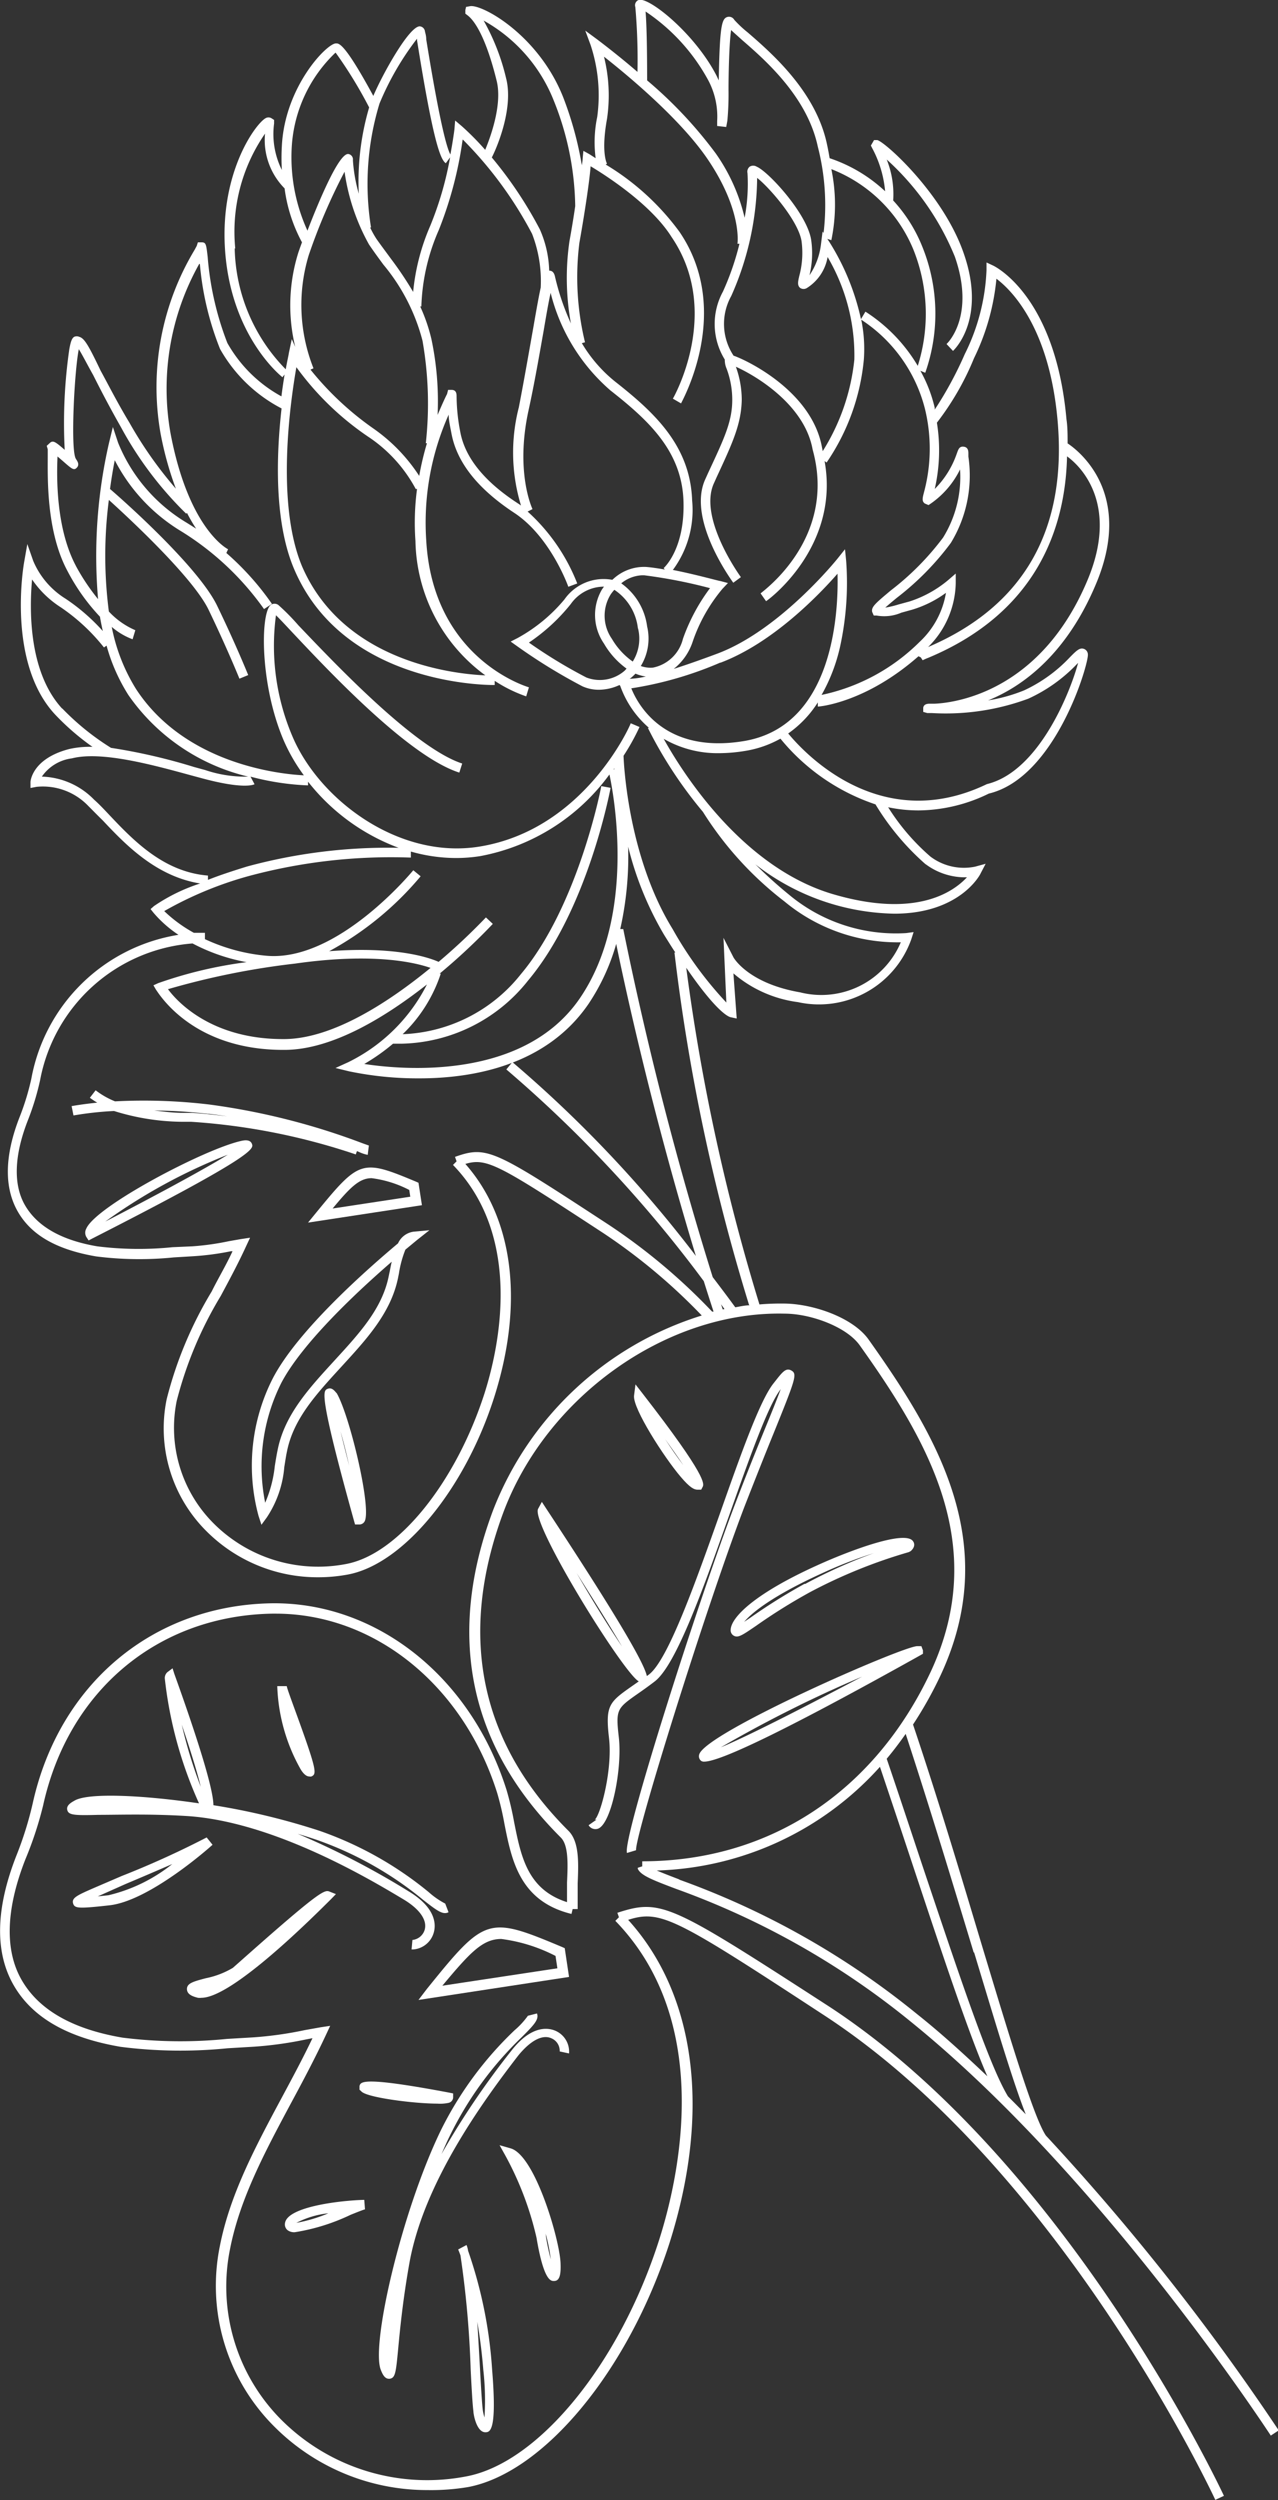 <svg xmlns="http://www.w3.org/2000/svg" viewBox="0 0 88.87 173.83"><rect x="0" y="0" width="88.87" height="173.83" fill="#333333" stroke="none"/><defs><style>.cls-1{fill:#fff;}</style></defs><title>תלתן</title><g id="Layer_2" data-name="Layer 2"><g id="Expended"><path class="cls-1" d="M22,84.3l-.58.71,7.92-1.21-.24-1.56-.18-.08C25.16,80.59,25,80.64,22,84.3Zm3.84-2.38a7.84,7.84,0,0,1,2.62.82l.07.47-5.4.82C24.37,82.53,25,81.92,25.85,81.92Z"/><path class="cls-1" d="M27.68,86.45c-2.05,1.72-6.94,6-8.7,9.37a13.36,13.36,0,0,0-1,9.59l.2.61.38-.52A7.43,7.43,0,0,0,19.77,102c.06-.36.11-.73.19-1.1.46-2.28,2.07-4,3.78-5.87s3.44-3.72,3.94-6.18l.06-.3a7.58,7.58,0,0,1,.45-1.66l.81-.67.86-.68-1.09.1A1.39,1.39,0,0,0,27.68,86.45Zm-.59,2-.06.29c-.46,2.28-2.07,4-3.78,5.87s-3.45,3.73-3.94,6.19c-.08.38-.14.76-.2,1.13a8.66,8.66,0,0,1-.67,2.56,12.92,12.92,0,0,1,1.12-8.33c1.48-2.82,5.38-6.44,7.68-8.43C27.19,87.94,27.14,88.19,27.1,88.42Z"/><path class="cls-1" d="M32.55,172.93c5.28-1,11.15-8.11,14-16.95,2.9-9.13,1.85-17.28-2.87-22.49,2.27-.72,3.29-.13,13.65,6.65,16.48,10.77,27.08,33.45,27.18,33.68l.6-.28c-.11-.23-10.78-23.08-27.42-34C46.64,132.39,46,132,42.93,133l.11.31-.25.25c6.87,7.08,4.42,17.86,3.05,22.17-2.74,8.6-8.38,15.52-13.42,16.46a14.34,14.34,0,0,1-12.86-3.94A13.12,13.12,0,0,1,16,156.36c.68-3.47,2.41-6.71,4.24-10.13.83-1.54,1.68-3.14,2.44-4.77l.28-.6-.66.1-1.12.2a25.79,25.79,0,0,1-3.54.5l-1.86.11a32.22,32.22,0,0,1-7.27-.09c-3.46-.59-5.8-1.92-7-4s-1.1-4.94.26-8.41A25.17,25.17,0,0,0,3,125.53c1.76-8,8-13.19,15.92-13.33h.25c6.89,0,13.06,5,15.41,12.49a20.55,20.55,0,0,1,.5,2.14c.5,2.52,1.06,5.37,4.66,6.25l.08-.34h0l.35,0c0-.06,0-.13,0-.19,0-.5,0-1.05,0-1.6.06-1.42.12-2.89-.64-3.65-6.16-6.14-7.69-13.57-4.55-22.08,3-8.1,11.38-14.08,19.58-13.88,1.79,0,4.3.9,5.23,2.21,4.74,6.66,9,13.9,4.95,22.65-3.93,8.4-11.24,13.22-20.08,13.22h0v.35h0l-.31.1,0,.07c.21.46,1,.77,2.67,1.4a55.58,55.58,0,0,1,16.35,9.26c13.31,10.78,24.87,28.57,25,28.75l.55-.36a163.81,163.81,0,0,0-16.19-20.5h0c-.82-1.22-2.38-6.37-4.35-12.89-1.39-4.62-3-10.07-4.89-15.69a27.14,27.14,0,0,0,1.91-3.41c4.25-9.1-.15-16.53-5-23.36-1.07-1.51-3.79-2.46-5.79-2.5a17.36,17.36,0,0,0-1.8.06,143.07,143.07,0,0,1-5.09-23.41c2.1,3.06,2.93,3.41,3.09,3.44l.42.09L51,67.68a8.58,8.58,0,0,0,4.49,2,6.81,6.81,0,0,0,7.88-4.37l.16-.5-.52.07a11.59,11.59,0,0,1-8.13-2.66,31,31,0,0,1-2.35-2.12,16.16,16.16,0,0,0,9.66,3.43c4.5,0,5.94-2.65,6-2.8l.35-.67-.73.2a3.87,3.87,0,0,1-3.11-.7,15.26,15.26,0,0,1-2.94-3.43,10.31,10.31,0,0,0,2.1.22,11.28,11.28,0,0,0,4.9-1.17c4.64-1.11,6.94-9,6.89-9.67a.42.42,0,0,0-.27-.39c-.29-.11-.52.11-1,.6A10.35,10.35,0,0,1,71.22,48a11.36,11.36,0,0,1-2.51.7c2.48-1,5.51-3.29,7.53-8.16,2.57-6.18-1.14-9.14-2-9.71,0-.57,0-1.14-.08-1.68-.76-8.5-4.9-10.58-5.07-10.67l-.49-.23v.54a14.32,14.32,0,0,1-1.51,5.83A25.62,25.62,0,0,1,65,28.48l0-.12a9.79,9.79,0,0,0-1-2.58l.34.14a12.37,12.37,0,0,0-.23-8.83,10.43,10.43,0,0,0-2-3.15,6.5,6.5,0,0,0-.45-2.85,18.55,18.55,0,0,1,4.74,6.76c1.43,4.11-.49,6-.58,6.07l.45.48c.1-.09,2.33-2.23.75-6.77C65.6,13.48,61.5,9.82,61,9.74l-.22,0-.22.38.09.18a7.74,7.74,0,0,1,.9,3A10.51,10.51,0,0,0,57.69,11h0c-.05-.31-.11-.63-.19-1C56.72,6.35,53.65,3.69,52,2.26a8,8,0,0,1-.94-.88.42.42,0,0,0-.48-.2c-.4.12-.53.67-.6,4.41l-.15-.32C48.33,2.34,45.1-.25,44.41,0a.39.39,0,0,0-.23.49A42.25,42.25,0,0,1,44.33,5c-1.48-1.27-2.65-2.14-2.75-2.22l-.88-.65.37,1a11.14,11.14,0,0,1,.46,5A8.64,8.64,0,0,0,41.42,11L41,10.73l-.43-.24-.05.49s0,.19-.06.51a24.31,24.31,0,0,0-1.29-4.71C37.45,2.42,33.51.28,32.69.43l-.28.05-.05.21V.95l.17.13c.7.55,1.42,2.15,2,4.51.41,1.59-.36,3.79-.79,4.83a19,19,0,0,0-1.62-1.64l-.47-.4L31.6,9s-.09.73-.28,1.74c-.22-.37-.71-2-1.68-8,0-.28-.08-.48-.09-.56a.4.4,0,0,0-.36-.35h0c-.74,0-2.58,3.31-3.23,4.84-2-3.69-2.39-3.66-2.6-3.65C22.75,3,19.81,6,19.6,10.15a14.2,14.2,0,0,0,0,1.67,5.58,5.58,0,0,1-.54-3.23V8.34l-.17-.11a.4.4,0,0,0-.44,0c-.68.4-3.12,3.69-2.81,9,.36,6.09,3.88,8.9,4,9l.15-.19c-.07.44-.15.95-.22,1.52a9.59,9.59,0,0,1-3.76-3.71,21.12,21.12,0,0,1-1.37-6c-.1-.84-.11-1-.41-1l-.27,0-.08.25-.14.26a18.53,18.53,0,0,0-2.38,12.75,23.13,23.13,0,0,0,1.07,3.87A27.89,27.89,0,0,1,9,29.39C8.16,28,7.54,26.76,7,25.78,6.15,24,5.87,23.52,5.51,23.42a.44.44,0,0,0-.35,0c-.14.09-.23.25-.34.86a36,36,0,0,0-.32,7c-.64-.56-.8-.66-1-.51L3.25,31l.07.24c0,.08,0,.26,0,.53,0,1.41-.11,5.16,1.36,7.91a14.15,14.15,0,0,0,2.27,3.2q.09.52.2,1a13.66,13.66,0,0,0-2.59-2.25A5.69,5.69,0,0,1,2.31,39L1.9,37.83l-.22,1.25c-.05.28-1.2,7,2.15,10.6a17.28,17.28,0,0,0,2.6,2.25,6.46,6.46,0,0,0-1.61.15c-2.57.66-2.7,2.23-2.7,2.29l0,.42.42-.08a4.37,4.37,0,0,1,3.61,1.34c.3.3.62.63,1,1,1.57,1.67,3.7,3.89,6.77,4.38A12.41,12.41,0,0,0,10.71,63l-.24.21.2.25A8.23,8.23,0,0,0,12.41,65,12.39,12.39,0,0,0,2.18,75a17.46,17.46,0,0,1-.8,2.63c-1.06,2.69-1.11,4.91-.15,6.6S4,86.9,6.68,87.36a23.84,23.84,0,0,0,5.4.07l1.33-.08A19,19,0,0,0,16.06,87l.11,0c-.46,1-1,1.89-1.45,2.8a27.43,27.43,0,0,0-3.13,7.49,10.08,10.08,0,0,0,2.76,9.17,10.91,10.91,0,0,0,7.77,3.21,11.27,11.27,0,0,0,2.07-.19c3.85-.72,8.12-5.9,10.17-12.31,2.09-6.57,1.35-12.44-2-16.24,1.51-.45,2.35.07,9.64,4.84a40.65,40.65,0,0,1,6.8,5.7,22.82,22.82,0,0,0-14.5,13.51C31,113.74,32.62,121.41,39,127.77c.54.54.49,1.85.43,3.12,0,.46,0,.92,0,1.37-2.75-.88-3.2-3.16-3.68-5.57a21.32,21.32,0,0,0-.52-2.21c-2.48-7.9-9.06-13.1-16.35-13-8.25.14-14.76,5.6-16.6,13.89A24.48,24.48,0,0,1,1.15,129c-1.45,3.68-1.52,6.71-.22,9s3.77,3.69,7.46,4.32a32.72,32.72,0,0,0,7.43.1l1.85-.11a26.25,26.25,0,0,0,3.64-.51l.42-.08c-.67,1.4-1.41,2.78-2.13,4.12-1.86,3.47-3.61,6.75-4.31,10.33a13.82,13.82,0,0,0,3.79,12.56,15,15,0,0,0,10.65,4.41A15.5,15.5,0,0,0,32.55,172.93ZM50.26,91.05l-.12-.36.24.33Zm-3,39.64c-.57-.22-1.15-.44-1.59-.63a21.69,21.69,0,0,0,15.52-7.21c.81,2.41,1.59,4.74,2.31,6.92,2.11,6.35,3.86,11.62,5.16,14.6-1.59-1.51-3.22-3-4.87-4.31A56.18,56.18,0,0,0,47.22,130.69Zm20.48,5.07c1.51,5,2.7,9,3.59,11.25l-1.24-1.25c-1.31-2.17-3.37-8.36-6-16.2-.76-2.29-1.57-4.74-2.43-7.27.46-.55.9-1.13,1.32-1.73C64.76,126,66.35,131.28,67.71,135.76Zm-15.61-45c-.33,0-.66.08-1,.14-.47-.65-1-1.35-1.57-2.1a243.75,243.75,0,0,1-6.22-24.2l-.21,0a23.09,23.09,0,0,0,.55-5.73A22.83,22.83,0,0,0,46.18,65c.28.45.53.85.78,1.23H46.9A137.86,137.86,0,0,0,52.09,90.74ZM42.72,53.43v.06h-.06Zm21.65,6.66a4.58,4.58,0,0,0,2.87.91c-.93,1-3.53,2.89-9.36,1.16-6.23-1.86-10.35-8.31-11.73-10.79a7.48,7.48,0,0,0,3.84,1,11.4,11.4,0,0,0,1.84-.16,7.4,7.4,0,0,0,2.44-.85,14.45,14.45,0,0,0,6.61,4.57A17.72,17.72,0,0,0,64.36,60.09Zm-21-12.48-.26.05h0l.26,0Zm6-6.71a13.13,13.13,0,0,0-1.88,3.52,2.69,2.69,0,0,1-2.08,2,2,2,0,0,1-.85-.11A3.66,3.66,0,0,0,45,43.56a4.37,4.37,0,0,0-1.8-3A2.47,2.47,0,0,1,44.64,40h.15A35,35,0,0,1,49.39,40.9Zm-5,2.8A3,3,0,0,1,44,46a5,5,0,0,1-1.45-1.58,2.81,2.81,0,0,1-.09-3.08,2.86,2.86,0,0,1,.26-.33A3.71,3.71,0,0,1,44.36,43.7ZM42,44.75a5.61,5.61,0,0,0,1.57,1.74c-.05.05-.09.11-.15.16a2.62,2.62,0,0,1-2.64.46,34.28,34.28,0,0,1-4-2.43A13,13,0,0,0,39.69,42,2.83,2.83,0,0,1,42,40.79l-.13.18A3.5,3.5,0,0,0,42,44.75Zm1.83,2.42a3.55,3.55,0,0,0,.36-.33,2.85,2.85,0,0,0,.72.2,6,6,0,0,1-1.12.16Zm6.27-1.09c3.66-1.38,6.89-4.76,8.14-6.19.07,2.61-.24,10.6-6.52,11.64-5.52.91-7.37-2.54-7.82-3.67A25.31,25.31,0,0,0,50.09,46.07ZM75.64,40.3C72.43,48,66.57,48.86,65,48.93h-.36c-.26,0-.41.09-.44.28l0,.29.28.08h.32a16.56,16.56,0,0,0,6.71-1,10.93,10.93,0,0,0,3.4-2.43l.06-.06c-.5,1.9-2.68,7.54-6.34,8.43C61,58.19,55.64,52,54.81,51a7.62,7.62,0,0,0,2.06-2.16l0,.29c.14,0,3.34-.28,7-3.5l.16.08.13.2a4.06,4.06,0,0,1,.41-.18c7.51-3.15,9.52-9,9.63-14C75.36,32.57,77.74,35.25,75.64,40.3ZM67.73,24.91a16,16,0,0,0,1.56-5.53c1.06.8,3.67,3.39,4.25,9.83.68,7.62-2.34,12.93-9,15.78a6.41,6.41,0,0,0,1.92-4.43l0-.68-.52.45a8,8,0,0,1-2.69,1.49l-.77.21a6.7,6.7,0,0,1-.92.22c.22-.2.52-.45.8-.68a19.32,19.32,0,0,0,3.76-3.82,9,9,0,0,0,1.22-6l0-.22c0-.13,0-.43-.32-.47s-.38.19-.49.49A6.46,6.46,0,0,1,65,34a12.08,12.08,0,0,0,.15-4.61A19.2,19.2,0,0,0,67.73,24.91Zm-4.22-7.57a12,12,0,0,1,.31,8.1,11.31,11.31,0,0,0-3.64-3.77l-.31.52a16.78,16.78,0,0,0-2.2-5.37l-.14-.21.28.09a12.13,12.13,0,0,0,0-4.94A10.16,10.16,0,0,1,63.51,17.34ZM57.16,31.11c-.7-3.9-5.21-6.06-6.15-6.38a4,4,0,0,1-.16-4.15,20.55,20.55,0,0,0,1.8-8.21c.86.67,2.88,3,3.09,4.41a6.17,6.17,0,0,1-.16,2.41c-.09.39-.15.65.06.83a.43.43,0,0,0,.48,0,3.17,3.17,0,0,0,1.43-2.15A13.51,13.51,0,0,1,59.41,25a14.79,14.79,0,0,1-2.2,6.37C57.19,31.27,57.18,31.19,57.16,31.11ZM44.89.8a13.46,13.46,0,0,1,4.36,4.78,5.38,5.38,0,0,1,.62,2.85l0,.33.63.07.08-.44a20.3,20.3,0,0,0,.08-2.15c0-1.21.05-3.28.18-4.15.19.18.44.4.75.68,1.59,1.38,4.54,3.94,5.28,7.43a16.34,16.34,0,0,1,.4,6l-.07-.1-.11.88a4.83,4.83,0,0,1-.8,2.16,6.51,6.51,0,0,0,.12-2.44c-.27-1.84-3-4.79-3.79-5.11a.46.46,0,0,0-.49,0,.45.45,0,0,0-.15.45,12.71,12.71,0,0,1-.2,3.1,12.86,12.86,0,0,0-2-4.46A30,30,0,0,0,45,5.59C45,5,45,2,44.89.8ZM41.07,11.56c1.13.68,4.22,2.67,5.63,4.92,3.54,5.2.13,11.18.09,11.24l.57.33c0-.06,3.66-6.39-.11-11.93a17.59,17.59,0,0,0-5.13-4.68l.09-.06s-.43-.74,0-3.11A11.15,11.15,0,0,0,42,3.94c1.62,1.27,5.31,4.33,7.21,7.13,2.4,3.54,2.08,5.85,2.07,5.88l.14,0a18.71,18.71,0,0,1-1.15,3.33A4.7,4.7,0,0,0,50.4,25a1.53,1.53,0,0,0,.13.64,6.2,6.2,0,0,1,.39,2.16c0,1.55-.59,2.74-1.69,5.11l-.18.4c-1.29,2.79,1.8,7,1.94,7.21l.53-.39s-3-4.1-1.87-6.54l.18-.4c1.1-2.37,1.71-3.68,1.75-5.37a6.79,6.79,0,0,0-.41-2.32c1.28.57,4.77,2.58,5.34,5.76,1.7,6.14-3.4,9.8-3.62,10l.38.54c.05,0,5.16-3.71,4.07-9.74l.14.1A15.17,15.17,0,0,0,60.07,25a10.09,10.09,0,0,0-.18-2.77,10.47,10.47,0,0,1,4.44,6.24,11.69,11.69,0,0,1-.08,5.77c-.1.39-.16.61.06.77l.26.11.19-.13a6.2,6.2,0,0,0,2-2.35,8,8,0,0,1-1.18,4.74,18.83,18.83,0,0,1-3.63,3.67c-1.06.89-1.38,1.15-1.3,1.5l.11.25.2,0a3,3,0,0,0,1.72-.2l.76-.21a7.75,7.75,0,0,0,2.34-1.17,6,6,0,0,1-1.84,3.42,13.64,13.64,0,0,1-6.81,3.68A12.18,12.18,0,0,0,58.41,45a20.8,20.8,0,0,0,.43-6l-.08-.81-.51.64s-4,5-8.4,6.63c-1.23.46-2.22.8-3,1.05a4,4,0,0,0,1.31-1.87,11.44,11.44,0,0,1,2.08-3.7l.38-.4-.53-.14c-.1,0-1.71-.46-3.3-.77a7,7,0,0,0,1.34-4.83C48,31,45.53,28.7,42.77,26.53a9.89,9.89,0,0,1-2.31-2.67l.22-.06a19.17,19.17,0,0,1-.39-6.92C40.67,14.75,41,12.53,41.07,11.56ZM35.19,5.43a15.19,15.19,0,0,0-1.56-4A11,11,0,0,1,38.51,7,20.33,20.33,0,0,1,40,14.33h0c-.11.77-.25,1.61-.4,2.44a17.67,17.67,0,0,0,.1,5.72,17.05,17.05,0,0,1-1.11-3.27c-.08-.35-.26-.4-.4-.4a7.58,7.58,0,0,0-.65-2.87,28.23,28.23,0,0,0-3.34-5C34.65,10.07,35.71,7.41,35.19,5.43Zm-3,4.28A27.17,27.17,0,0,1,37,16.26,9.07,9.07,0,0,1,37.6,20c-.13.59-.29,1.48-.52,2.81-.29,1.63-.64,3.65-1,5.51a12.61,12.61,0,0,0,.15,6.83l-.14-.1C33.69,33.51,32.32,31.81,32,30a13.36,13.36,0,0,1-.25-2.43c0-.15,0-.43-.3-.46l-.29,0-.07.28-.09.18c-.21.44-.39.86-.57,1.28A20.92,20.92,0,0,0,30,23.58a12,12,0,0,0-.78-2.27h.08A14.29,14.29,0,0,1,30.51,16,26.8,26.8,0,0,0,32.17,9.71ZM25.58,30.35A10.05,10.05,0,0,1,28.91,34L29,34a17.69,17.69,0,0,0-.11,3.62,11.83,11.83,0,0,0,4.86,9.34c-2.13-.09-9.86-.9-12.75-7.59C19.18,35,20.18,28,20.61,25.53A20,20,0,0,0,25.58,30.35Zm3.57,2.74A11.92,11.92,0,0,0,26,29.82a21.11,21.11,0,0,1-4.41-4.12l.21-.09a11.93,11.93,0,0,1-.33-7.87,40.67,40.67,0,0,1,2.49-5.8A14.56,14.56,0,0,0,25.66,17c.33.49.67.95,1,1.4a13.55,13.55,0,0,1,2.72,5.29,25.2,25.2,0,0,1,.23,7.13h.08A19.91,19.91,0,0,0,29.15,33.1ZM29,2.69l0,.11c1.13,7.09,1.63,8.3,2,8.55l.3-.41a23.36,23.36,0,0,1-1.38,4.76,15.06,15.06,0,0,0-1.19,4.6A24.24,24.24,0,0,0,27.19,18c-.32-.44-.66-.89-1-1.37a6.19,6.19,0,0,1-.45-.81h.06a19.13,19.13,0,0,1,.59-8.62A19.71,19.71,0,0,1,29,2.69Zm-5.64,1a30.37,30.37,0,0,1,2.31,3.78,18.26,18.26,0,0,0-.72,6,11,11,0,0,1-.41-2.33.38.38,0,0,0-.31-.43c-.65-.1-2.06,3.28-2.85,5.33a12.3,12.3,0,0,1-1.09-5.87A9.84,9.84,0,0,1,23.33,3.66Zm-7,13.6a12,12,0,0,1,2.07-8,4.78,4.78,0,0,0,1.36,3.81A10.84,10.84,0,0,0,21,16.85l0,0c-.13.35-.22.61-.25.7a12.27,12.27,0,0,0-.22,6.57l-.24-.54-.21,1c0,.07-.1.47-.21,1.1A12.36,12.36,0,0,1,16.32,17.26Zm-2.46,1.08a20.7,20.7,0,0,0,1.4,5.89,10.4,10.4,0,0,0,4.28,4.14c-.37,3.27-.53,7.94.9,11.23,3.37,7.81,12.94,8,13.85,8h.07v-.29a9.93,9.93,0,0,0,2.19,1.08l.19-.63c-.27-.08-6.68-2.06-7.14-10.21a18.41,18.41,0,0,1,1.56-8.75c0,.38.1.82.2,1.34.38,2,1.84,3.83,4.36,5.49s3.75,5.1,3.76,5.14l.62-.23a13.22,13.22,0,0,0-3.45-5l.34-.17s-1.22-2.52-.28-6.85c.41-1.87.76-3.9,1.05-5.53.17-1,.34-2,.49-2.66a13.17,13.17,0,0,0,4.15,6.78c2.63,2.07,5,4.22,5.09,7.76.09,3.31-1.37,4.59-1.38,4.6l.08.1c-.47-.08-.92-.15-1.31-.18a3.16,3.16,0,0,0-2.33.89l-.05,0a3.32,3.32,0,0,0-3.29,1.37A11.3,11.3,0,0,1,36,44.36l-.49.25.45.32a38.68,38.68,0,0,0,4.54,2.79,2.76,2.76,0,0,0,1.15.24,3.45,3.45,0,0,0,1.43-.33l.05.06,0,0a6.9,6.9,0,0,0,2,2.92l-.08,0a29.93,29.93,0,0,0,3.83,5.84h0a23.79,23.79,0,0,0,5.67,6.23,12.31,12.31,0,0,0,8.09,2.84A6,6,0,0,1,55.64,69C52,68.37,51,66.57,51,66.56l-.69-1.35.2,4.5a26.06,26.06,0,0,1-3.73-5.1c-3.22-5.21-3.42-12-3.42-12.06a15.32,15.32,0,0,0,1.11-2l-.61-.26c0,.07-3.2,7.41-10.55,8.58-5.59.89-11.08-3.26-12.95-7.61a16.05,16.05,0,0,1-1.17-8.48c.24.23.66.68,1.1,1.15,2.65,2.82,8.16,8.68,11.65,9.79l.2-.63C28.8,52,23.16,46,20.75,43.48a15.3,15.3,0,0,0-1.39-1.41.44.44,0,0,0-.54,0c-.72.6-.75,5.55.91,9.42a12.51,12.51,0,0,0,1.4,2.42c-1.49-.07-8.21-.7-11.67-6a12.76,12.76,0,0,1-1.69-4.32,4.8,4.8,0,0,0,1.45.86l.19-.63a5.43,5.43,0,0,1-1.84-1.3,30.19,30.19,0,0,1,0-7.76c1.39,1.26,5.87,5.41,6.94,7.65,1.31,2.72,2.13,4.76,2.14,4.78l.61-.25s-.83-2.07-2.16-4.82S8.4,34.64,7.65,34c.11-.81.23-1.5.33-2a12.4,12.4,0,0,0,4.62,4.94,19.78,19.78,0,0,1,5.76,5.41l.55-.36a19.26,19.26,0,0,0-3.17-3.54l.12-.26s-2.72-1.32-4-8.05A17.72,17.72,0,0,1,13.86,18.34Zm-8.61,21C3.87,36.72,3.94,33.1,4,31.74l.35.3c.66.58.79.7,1,.47s0-.48-.07-.6c-.39-.57-.11-6.11.2-7.63.23.36.59,1.07,1,1.8.5,1,1.13,2.21,1.94,3.64a25.06,25.06,0,0,0,4.53,6l.05-.06a11.54,11.54,0,0,0,.64,1.1l-.67-.42a11.51,11.51,0,0,1-4.76-5.56l-.36-1.09-.27,1.11a35.14,35.14,0,0,0-.76,10.86A14.76,14.76,0,0,1,5.26,39.32Zm-.95,9.92c-2.39-2.57-2.29-7-2.11-9a6.94,6.94,0,0,0,2,1.94,13.44,13.44,0,0,1,3,2.79l.18-.13a12.68,12.68,0,0,0,1.52,3.44A14.09,14.09,0,0,0,17.26,54a8.7,8.7,0,0,1-3-.46l-.77-.21A40,40,0,0,0,7.72,52,17.6,17.6,0,0,1,4.31,49.24ZM7.54,56.6c-.34-.36-.67-.71-1-1A5.27,5.27,0,0,0,2.91,54,3,3,0,0,1,5,52.73c2.07-.53,5.68.47,8.32,1.19l.78.21c2.73.73,3.48.46,3.6.4L17.42,54a18.1,18.1,0,0,0,4,.61h0v-.26a14.35,14.35,0,0,0,6.3,4.6,37.43,37.43,0,0,0-10.54,1.3c-1.07.33-2,.64-2.72.93l0-.3C11.35,60.63,9.24,58.4,7.54,56.6Zm3.88,6.75a25.49,25.49,0,0,1,6-2.47,38.12,38.12,0,0,1,11.15-1.25l0-.42a11.47,11.47,0,0,0,3.12.45,10.84,10.84,0,0,0,1.69-.13,14.37,14.37,0,0,0,9-5.68c.32,1.5,1.85,9.83-2.05,15.55s-12.28,5-15,4.58a13.92,13.92,0,0,0,2-1.41c.12,0,.32,0,.61,0a11.5,11.5,0,0,0,8.78-4.39c4.12-4.91,5.67-13.05,5.74-13.4l-.65-.12c0,.08-1.59,8.32-5.6,13.09A11,11,0,0,1,28,71.91a10.28,10.28,0,0,0,2.65-4.21l-.08,0a43.09,43.09,0,0,0,3.7-3.46l-.48-.45a42.42,42.42,0,0,1-3.29,3.09c-.69-.31-3-1.09-7.61-.74a21.93,21.93,0,0,0,6.36-5.21l-.51-.42c-.05.06-5.29,6.44-10.27,5.94a12.79,12.79,0,0,1-4.22-1.15v-.44c-.26,0-.52,0-.77,0A9.7,9.7,0,0,1,11.42,63.35ZM20.52,67c5.47-.78,8.36-.07,9.42.3-2.83,2.32-6.76,4.93-10.17,4.95h-.09c-4.93,0-7.32-2.55-8-3.47A53.45,53.45,0,0,1,20.52,67ZM42.36,85.18c-8-5.23-8.47-5.54-10.72-4.74l.11.31-.25.25c4.93,5.08,3.17,12.83,2.18,15.92-2,6.18-6,11.16-9.62,11.83a10.27,10.27,0,0,1-9.2-2.82,9.39,9.39,0,0,1-2.57-8.53,26.94,26.94,0,0,1,3.06-7.29c.6-1.12,1.22-2.27,1.76-3.45l.28-.6-.66.1-.8.14a18.56,18.56,0,0,1-2.55.36L12,86.72a23.2,23.2,0,0,1-5.24-.06c-2.47-.42-4.14-1.37-5-2.82s-.78-3.52.2-6a18.16,18.16,0,0,0,.83-2.74A11.69,11.69,0,0,1,13.39,65.6a13,13,0,0,0,3.76,1.3A29.85,29.85,0,0,0,11,68.36l-.33.15.18.31C11,69,13.3,73,19.69,73h.09c3.35,0,7.07-2.32,9.91-4.55a12.1,12.1,0,0,1-5.48,5.41l-.88.4.94.23a23.48,23.48,0,0,0,4.88.49c3.78,0,8.85-.91,11.77-5.17a14.69,14.69,0,0,0,1.93-4.18c.56,2.73,2.43,11.49,5.54,21.7A86.34,86.34,0,0,0,35.63,73.85l-.42.51A89.18,89.18,0,0,1,48.94,89.08q.33,1.05.68,2.12l-.1,0A41.65,41.65,0,0,0,42.36,85.18Z"/><path class="cls-1" d="M29.1,139.06l10.47-1.6-.3-2-.18-.08c-5.17-2.17-5.35-2.11-9.41,2.92Zm5.76-4.24A11.37,11.37,0,0,1,38.63,136l.13.86-8,1.21C32.69,135.76,33.56,134.82,34.86,134.82Z"/><path class="cls-1" d="M13.76,138.91a1,1,0,0,0,.25,0c2.16,0,7.81-5.67,9-6.85l.35-.36-.46-.18c-.33-.13-.71,0-5.58,4.31l-1.13,1a5.92,5.92,0,0,1-1.88.72c-.87.23-1.31.35-1.31.75S13.45,138.83,13.76,138.91Z"/><path class="cls-1" d="M5.72,132.64c.37,0,1-.06,1.89-.16,2.8-.31,7-4.05,7.17-4.21l-.41-.51a63.06,63.06,0,0,1-5.9,2.68l-1.93.83c-1.17.51-1.56.69-1.46,1.07C5.14,132.55,5.26,132.64,5.72,132.64Zm1.08-.78L8.73,131c1.05-.44,2.21-.94,3.25-1.39a11.22,11.22,0,0,1-4.44,2.17l-.84.09Z"/><path class="cls-1" d="M21.5,123.52a.36.36,0,0,0,.16,0c.37-.18.4-.37-1.1-4.49-.28-.77-.6-1.64-.62-1.79l-.66,0v0a12.59,12.59,0,0,0,1.58,5.7C21,123.2,21.24,123.52,21.5,123.52Z"/><path class="cls-1" d="M22.78,96.57c-.32.13-.64.27,1.85,9.22l.06.21.22,0H25a.41.41,0,0,0,.34-.19c.54-.81-1-7.33-1.92-8.93C23.31,96.78,23.11,96.43,22.78,96.57Zm1.5,5.35c-.22-.86-.43-1.68-.6-2.39C23.9,100.29,24.11,101.13,24.28,101.92Z"/><path class="cls-1" d="M17.52,79.54c-.13-.35-.58-.25-.79-.2C14.16,79.93,6.66,83.88,6,85.43a.59.59,0,0,0,0,.57l.16.25.27-.14C17.8,80.32,17.64,79.87,17.52,79.54ZM7.32,84.94a38.72,38.72,0,0,1,8.52-4.65C14.16,81.33,10.72,83.18,7.32,84.94Z"/><path class="cls-1" d="M56.94,108.79c-4.46,2-6.09,3.66-6.13,4.52a.43.43,0,0,0,.21.42.41.41,0,0,0,.21.06c.26,0,.61-.24,1.37-.76a39.49,39.49,0,0,1,3.7-2.31,35.82,35.82,0,0,1,6.9-2.8l.13-.07c.36-.32.23-.59.17-.67C63,106.35,59.13,107.8,56.94,108.79Zm-1,1.34a40.06,40.06,0,0,0-3.76,2.35l-.43.29c.58-.69,2.08-1.86,5.42-3.38a30.28,30.28,0,0,1,3.6-1.4A35.42,35.42,0,0,0,56,110.13Z"/><path class="cls-1" d="M48.62,122a.41.41,0,0,0,.14.44.35.35,0,0,0,.21.05c1.18,0,6.23-2.48,15-7.38l.21-.12,0-.24-.11-.29h-.27C62.88,114.41,49,120.49,48.62,122Zm1.26-.36a89,89,0,0,1,10.07-5.06C55.66,118.85,51.6,120.92,49.87,121.6Z"/><path class="cls-1" d="M47.33,102.68c.66.78.94.89,1.15.9l.28,0,.1-.19c.1-.2.35-.67-4.18-6.5l-.49-.63-.1.79C44,97.94,46.18,101.33,47.33,102.68Zm.16-.84c-.39-.51-.83-1.14-1.24-1.78C46.73,100.73,47.16,101.34,47.5,101.85Z"/><path class="cls-1" d="M38.66,141.22c-.45-.21-1.65-.49-3.1,1.37a56.67,56.67,0,0,0-4.86,7.19c.19-.43.37-.85.57-1.25a24.14,24.14,0,0,1,5-6.87c.85-.85,1.23-1.24,1.07-1.66l-.63.16a5.53,5.53,0,0,1-.92,1,24.73,24.73,0,0,0-5.15,7c-2.73,5.66-4.85,14.88-4.16,16.62.1.25.25.62.56.62h.06c.39-.06.43-.41.59-2.1.13-1.38.33-3.45.8-6.06,1-5.36,4.79-10.75,7.56-14.33.82-1,1.66-1.48,2.3-1.18a.94.94,0,0,1,.57.91l.65.14A1.58,1.58,0,0,0,38.66,141.22Zm-11.6,22.11,0,.23c0-.39.06-.86.14-1.39C27.13,162.6,27.09,163,27.06,163.33Z"/><path class="cls-1" d="M5.22,125.18c-.25.14-.63.34-.54.68s.46.38,2.16.33c1.38,0,3.47-.08,6.12.08,6.08.37,12.88,4.47,15.12,5.81,1.14.69,1.66,1.47,1.44,2.14a1,1,0,0,1-.84.67l-.06.66h.1a1.61,1.61,0,0,0,1.43-1.13c.15-.47.29-1.69-1.73-2.91a56.55,56.55,0,0,0-7.72-4c.45.13.88.27,1.3.41a24.15,24.15,0,0,1,7.41,4.17c.95.74,1.38,1.08,1.78.87l-.23-.6a5.52,5.52,0,0,1-1.14-.79,24.75,24.75,0,0,0-7.6-4.27,48.11,48.11,0,0,0-7.38-1.78c0-.64-.36-2.57-2.72-9.14L12,116l-.35.26a.55.55,0,0,0-.19.45,28.67,28.67,0,0,0,2.38,8.68C9.8,124.8,6.19,124.66,5.22,125.18Zm8.8-.79a31.87,31.87,0,0,1-1.38-4.47C13.25,121.72,13.76,123.36,14,124.4Zm-7.2,1.14H6.6c.29,0,.63,0,1,0H8Z"/><path class="cls-1" d="M32.44,156.1l-.58.31s.06.14.16.41a68.47,68.47,0,0,1,.71,7.95c.07,1.37.13,2.45.19,2.88,0,.25.23,1.47.83,1.47h0c.33,0,.82-.09.47-4.37a31.26,31.26,0,0,0-1.67-8.25A1.58,1.58,0,0,0,32.44,156.1Zm1.17,8.7a18.73,18.73,0,0,1,.08,3.29,3.34,3.34,0,0,1-.12-.53c-.05-.4-.12-1.53-.19-2.83s-.13-2.27-.19-3.29C33.36,162.43,33.51,163.55,33.61,164.8Z"/><path class="cls-1" d="M35.51,149.38l-.77-.22.39.7a22.18,22.18,0,0,1,2.18,5.74c.47,2.81.94,3,1.17,3h.06c.45,0,.46-.66.44-1.24C38.92,155.75,37.22,149.87,35.51,149.38Zm2.79,7.71a16,16,0,0,1-.34-1.6q0-.2-.08-.41A12.7,12.7,0,0,1,38.3,157.08Z"/><path class="cls-1" d="M51.73,104.86c.78-2,1.49-3.79,2.07-5.21,1.52-3.76,1.65-4.11,1.24-4.35s-.66.14-1.26.9c-.94,1.19-2.26,4.91-3.65,8.85-1.72,4.85-3.66,10.36-5,11.38l-.15.11c-.14-.69-1.3-3-7-11.65l-.3-.46-.26.48c-.54,1,5.94,11.44,7,12h0l-.5.35c-1.57,1.1-1.83,1.34-1.57,3.59s-.62,5.44-1,5.68a.17.17,0,0,1,.12,0l-.54.38a.55.55,0,0,0,.66.24c.94-.36,1.69-4.21,1.44-6.36-.22-1.92-.13-2,1.29-3,.33-.23.73-.51,1.2-.87,1.5-1.14,3.4-6.5,5.23-11.68,1.37-3.88,2.67-7.54,3.54-8.65-.26.7-.66,1.7-1.11,2.79-.58,1.42-1.29,3.18-2.07,5.22-2.43,6.34-7.86,23.3-7.51,24.24l.63-.19C44.15,127.63,49,112.05,51.73,104.86ZM40.1,109.38c1.18,1.86,2.34,3.72,3.15,5.1C42.31,113.09,41.11,111.14,40.1,109.38Z"/><path class="cls-1" d="M31.22,146.21a.41.41,0,0,0,.29-.35l0-.3-.3-.06c-6-1.13-6.12-.76-6.21-.46l0,.26.15.14c.45.42,3.68.83,5.27.83A2.78,2.78,0,0,0,31.22,146.21Z"/><path class="cls-1" d="M19.82,154.57a.51.51,0,0,0,.18.5.77.77,0,0,0,.5.14A14.06,14.06,0,0,0,24.38,154c.42-.17.9-.36,1-.38l-.05-.66h0C23.73,153,20,153.42,19.82,154.57Zm3-.67a10.59,10.59,0,0,1-2.21.66A6.3,6.3,0,0,1,22.77,153.9Z"/><path class="cls-1" d="M12.68,78l.62,0a44.81,44.81,0,0,1,11.44,2.27l.08-.23.15.06a2.53,2.53,0,0,0,.6.2l.08-.65-.45-.16A47.8,47.8,0,0,0,14.56,76.8,38.33,38.33,0,0,0,8,76.58a5.68,5.68,0,0,1-1.35-.77l-.4.52a6,6,0,0,0,.51.34c-1.08.11-1.71.23-1.78.24l.13.65a23.09,23.09,0,0,1,2.82-.31A16.29,16.29,0,0,0,12.68,78Zm1.81-.56c.44.05.87.11,1.3.18-.81-.1-1.63-.19-2.44-.24l-.62,0c-.68,0-1.36-.09-2-.16C11.82,77.22,13.1,77.29,14.49,77.45Z"/></g></g></svg>